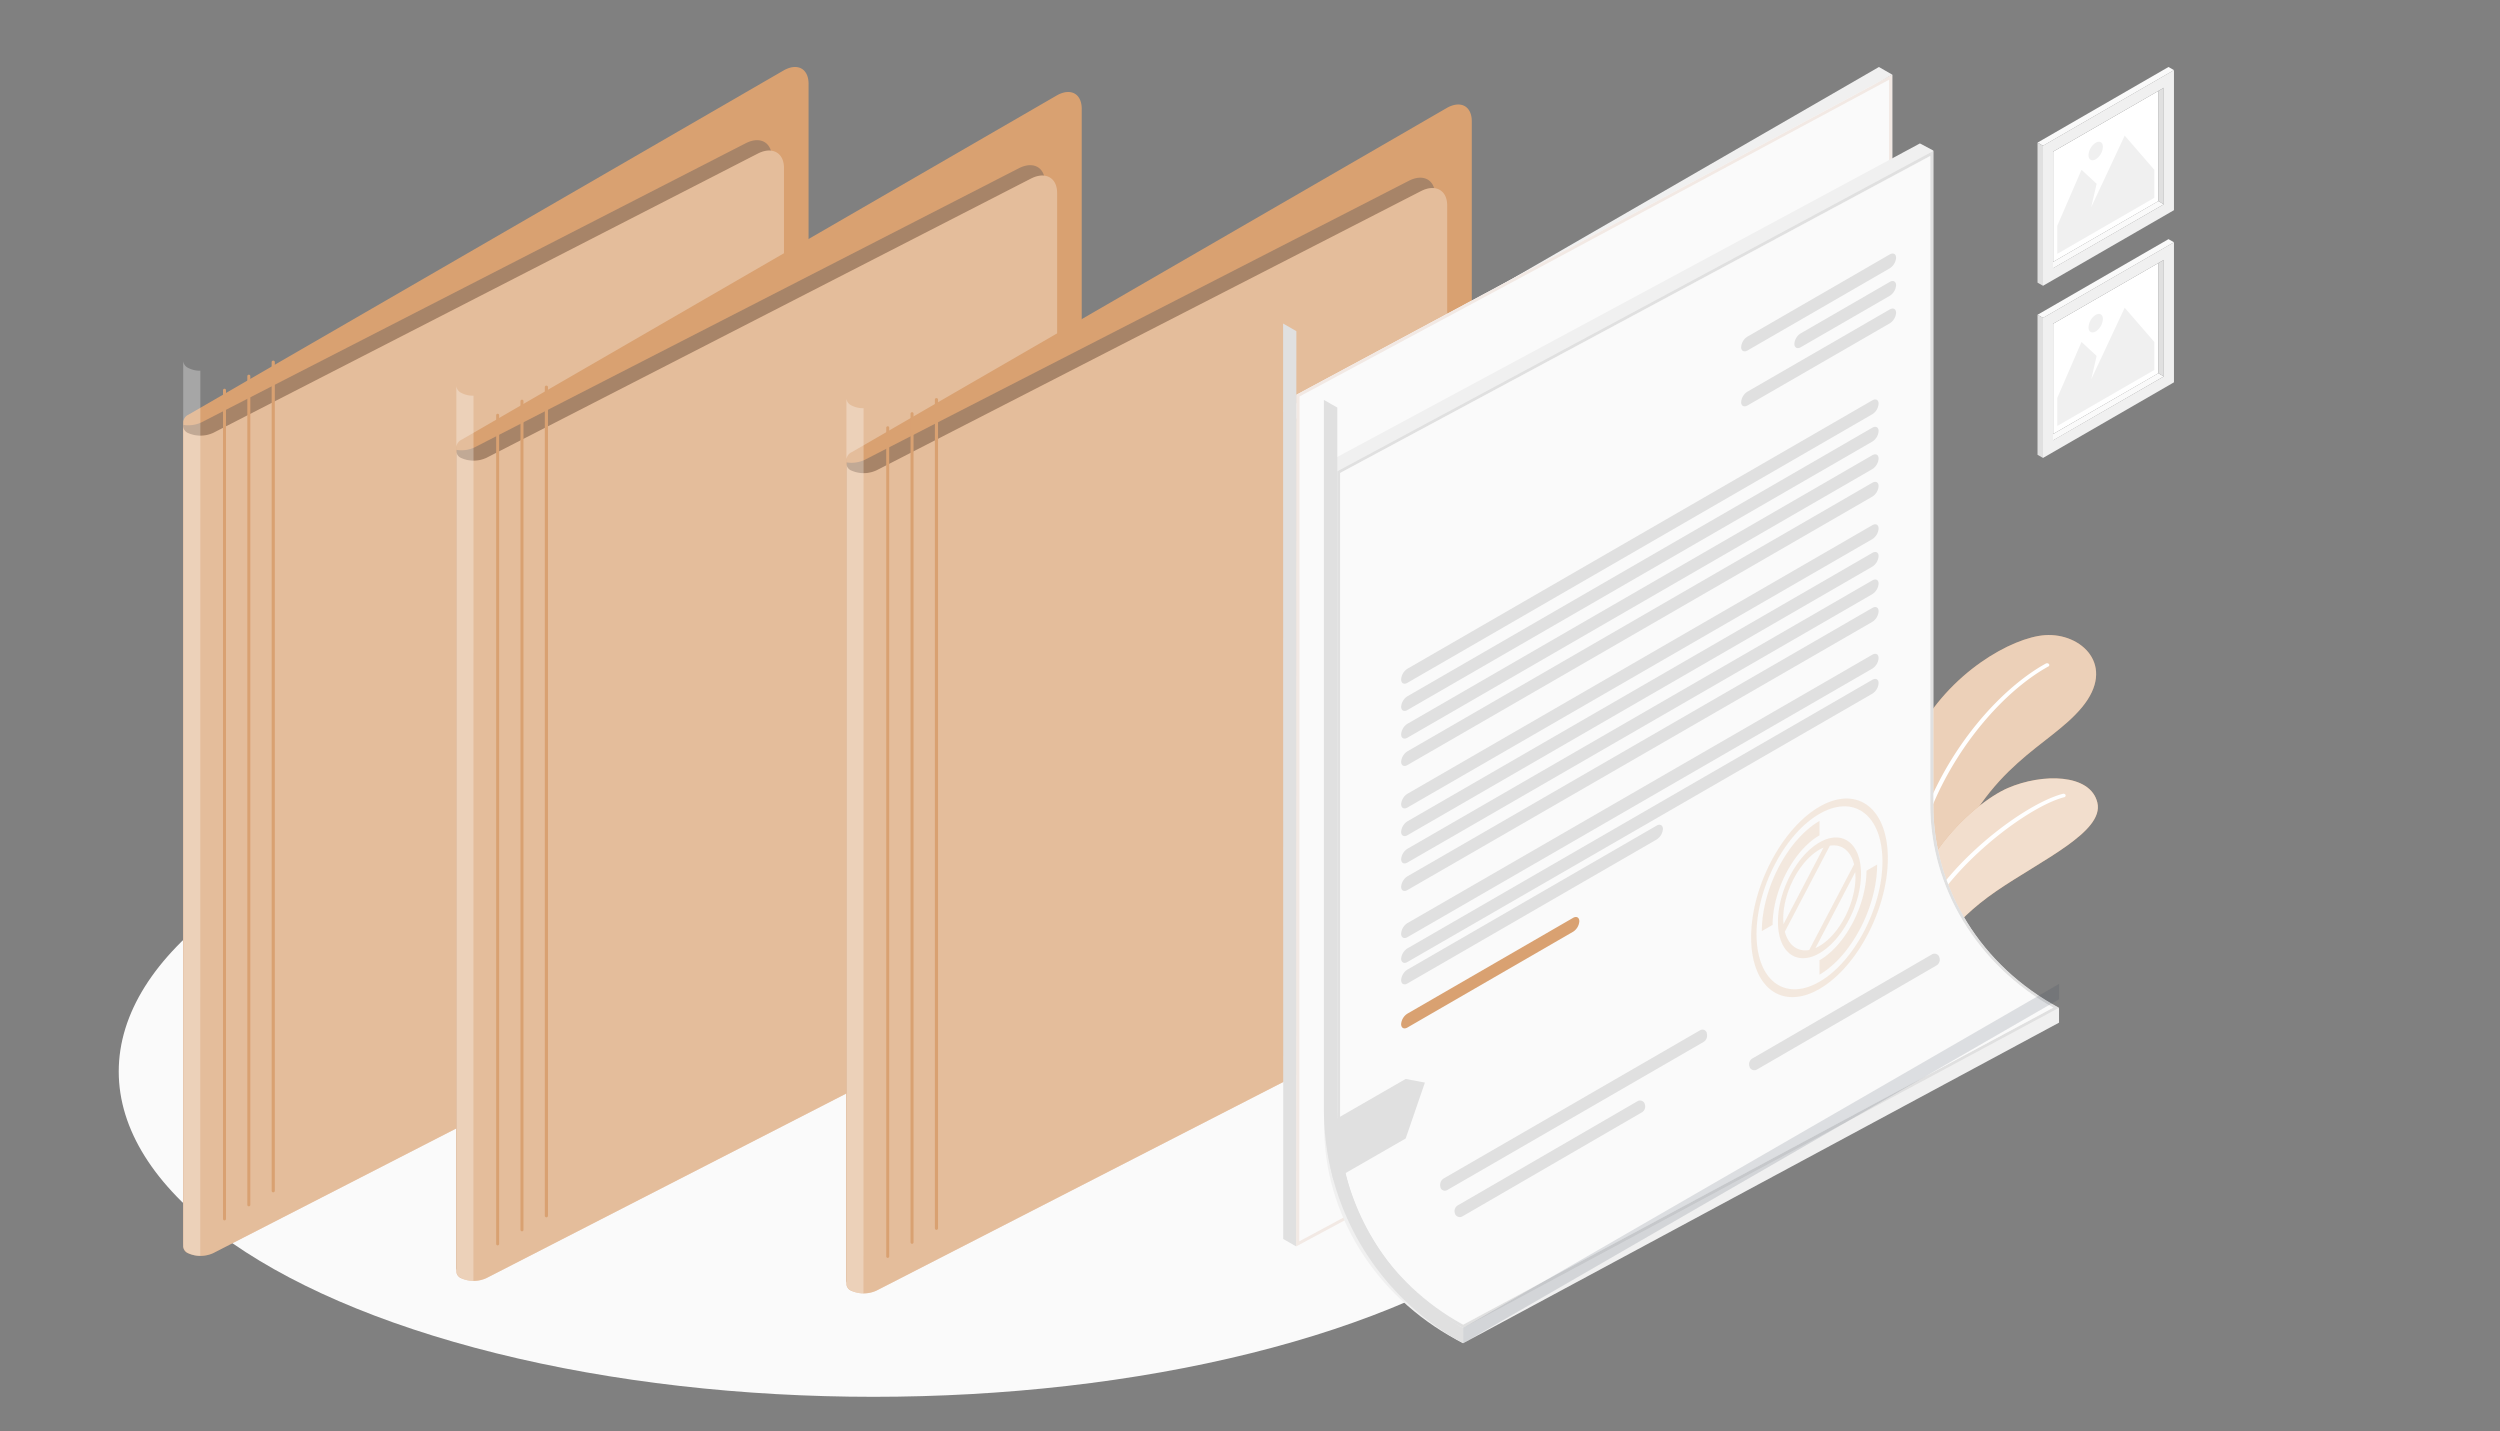 <svg xmlns="http://www.w3.org/2000/svg" width="400" height="229" viewBox="0 0 400 229">
  <rect x="0" y="0" width="400" height="229" fill="#808080" stroke="none"/>
  <g id="Grupo_70320" data-name="Grupo 70320" transform="translate(-180 -10081)">
    <g id="Grupo_70221" data-name="Grupo 70221" transform="translate(-735 1874.938)">
      <g id="Grupo_67715" data-name="Grupo 67715" transform="translate(915 8206.063)">
        <rect id="Rectángulo_31331" data-name="Rectángulo 31331" width="400" height="229" fill="none"/>
      </g>
    </g>
    <g id="Grupo_70319" data-name="Grupo 70319" transform="translate(-97 2226.27)">
      <rect id="Rectángulo_31155" data-name="Rectángulo 31155" width="384" height="229" transform="translate(285 7854.73)" fill="none"/>
      <g id="freepik--Floor--inject-204" transform="translate(295.998 7974.129)">
        <ellipse id="freepik--floor--inject-204-2" data-name="freepik--floor--inject-204" cx="120.751" cy="52.046" rx="120.751" ry="52.046" fill="#fafafa"/>
      </g>
      <g id="freepik--Folder--inject-204" transform="translate(306.311 7865.449)">
        <g id="freepik--folder--inject-204-2" data-name="freepik--folder--inject-204">
          <path id="Trazado_104630" data-name="Trazado 104630" d="M5008.665,1917.037a1.469,1.469,0,0,1,.86-1.179l85.552-50.064v-73.267l10.609-12.219a14.082,14.082,0,0,0,3.039-7.929v-41.286c0-2.465-1.823-3.408-4.052-2.107l-95.148,55.033a1.47,1.47,0,0,0-.86,1.179Z" transform="translate(-5008.665 -1728.4)" fill="#d9a171"/>
          <path id="Trazado_104631" data-name="Trazado 104631" d="M5102.887,1752.933c0-2.454-1.878-3.477-4.192-2.29l-87.1,44.667a4.959,4.959,0,0,1-2.846.394q0,.064,0,.127v131.106h0a1.533,1.533,0,0,1,.841-1.046l85.551-49.833v-72.93l7.773-8.915Z" transform="translate(-5008.702 -1738.438)" fill="#344154" opacity="0.3" style="isolation: isolate"/>
          <path id="Trazado_104632" data-name="Trazado 104632" d="M5009.445,1929.656a4.882,4.882,0,0,0,4.051-.033l87.1-44.668a8.206,8.206,0,0,0,4.193-6.57V1756.009c0-2.45-1.874-3.477-4.193-2.29l-87.1,44.668a4.883,4.883,0,0,1-4.051.038,1.261,1.261,0,0,1-.78-1.033V1928.61A1.248,1.248,0,0,0,5009.445,1929.656Z" transform="translate(-5008.665 -1739.857)" fill="#d9a171"/>
          <path id="Trazado_104633" data-name="Trazado 104633" d="M5009.445,1929.656a4.882,4.882,0,0,0,4.051-.033l87.1-44.668a8.206,8.206,0,0,0,4.193-6.57V1756.009c0-2.45-1.874-3.477-4.193-2.29l-87.1,44.668a4.883,4.883,0,0,1-4.051.038,1.261,1.261,0,0,1-.78-1.033V1928.61A1.248,1.248,0,0,0,5009.445,1929.656Z" transform="translate(-5008.665 -1739.857)" fill="#fff" stroke="#5e6178" stroke-miterlimit="10" stroke-width="0" opacity="0.3" style="isolation: isolate"/>
          <path id="Trazado_104634" data-name="Trazado 104634" d="M5011.41,1843.3a3.992,3.992,0,0,1-1.95-.451,1.352,1.352,0,0,1-.795-1.114v141.6a1.34,1.34,0,0,0,.78,1.129,3.988,3.988,0,0,0,1.95.455Z" transform="translate(-5008.665 -1794.707)" fill="#fff" stroke="#5e6178" stroke-miterlimit="10" stroke-width="0" opacity="0.3" style="isolation: isolate"/>
          <path id="Trazado_104635" data-name="Trazado 104635" d="M5028.517,1841.643a.238.238,0,0,0-.238.238v132.585a.253.253,0,1,0,.506,0V1841.886a.237.237,0,0,0-.23-.245Zm-7.784,4.5a.237.237,0,0,0-.237.238h0v132.586a.238.238,0,1,0,.476,0h0V1846.378a.238.238,0,0,0-.228-.238Zm3.895-2.249a.243.243,0,0,0-.243.238v132.586a.244.244,0,0,0,.243.238.238.238,0,0,0,.238-.238h0V1844.129a.238.238,0,0,0-.229-.238Z" transform="translate(-5014.125 -1794.662)" fill="#d9a171"/>
        </g>
      </g>
      <g id="freepik--Pictures--inject-204" transform="translate(603.003 7865.449)">
        <g id="freepik--Picture--inject-204">
          <g id="freepik--Frame--inject-204">
            <path id="Trazado_104608" data-name="Trazado 104608" d="M5246.842,1778.465l.861.517,17.7-10.224-.866-.511Z" transform="translate(-5245.201 -1746.79)" fill="#fafafa"/>
            <path id="Trazado_104609" data-name="Trazado 104609" d="M5265.278,1753.138l-16.837,9.718v-17.633l16.843-9.713Z" transform="translate(-5245.939 -1731.682)" fill="#fff" stroke="#5e6178" stroke-miterlimit="10" stroke-width="0"/>
            <path id="Trazado_104610" data-name="Trazado 104610" d="M5266.377,1729.332l-20.955,12.1v22.408l20.955-12.1Zm-1.626,21.467-17.724,10.224v-18.65l17.724-10.219Z" transform="translate(-5244.546 -1728.831)" fill="#f0f0f0"/>
            <path id="Trazado_104611" data-name="Trazado 104611" d="M5280.576,1753.216l-.866-.511.005-17.628.861-.506Z" transform="translate(-5260.37 -1731.248)" fill="#e0e0e0"/>
            <path id="Trazado_104612" data-name="Trazado 104612" d="M5265.626,1728.9l-.876-.5-20.956,12.1.876.5Z" transform="translate(-5243.794 -1728.401)" fill="#fafafa"/>
            <path id="Trazado_104613" data-name="Trazado 104613" d="M5243.794,1750.876l.876.5v22.4l-.876-.5Z" transform="translate(-5243.794 -1738.773)" fill="#e0e0e0"/>
          </g>
          <g id="freepik--Land--inject-204" transform="translate(3.16 10.979)">
            <path id="Trazado_104614" data-name="Trazado 104614" d="M5265.189,1758.74l-15.526,8.963v-4.482l3.879-8.963,2.42,2.238-.871,3.757,5.363-11.465,4.735,5.469Z" transform="translate(-5249.663 -1748.789)" fill="#f0f0f0"/>
            <path id="Trazado_104615" data-name="Trazado 104615" d="M5260.1,1750.771a2.531,2.531,0,0,0-1.15,1.99c0,.729.506,1.012,1.15.663a2.533,2.533,0,0,0,1.149-1.99C5261.253,1750.7,5260.737,1750.406,5260.1,1750.771Z" transform="translate(-5253.951 -1749.631)" fill="#f0f0f0"/>
          </g>
        </g>
        <g id="freepik--picture--inject-204-2" data-name="freepik--picture--inject-204" transform="translate(0 27.543)">
          <g id="freepik--frame--inject-204-2" data-name="freepik--frame--inject-204">
            <path id="Trazado_104616" data-name="Trazado 104616" d="M5246.842,1829.614l.861.516,17.7-10.224-.866-.511Z" transform="translate(-5245.201 -1797.939)" fill="#fafafa"/>
            <path id="Trazado_104617" data-name="Trazado 104617" d="M5265.278,1804.287,5248.44,1814v-17.633l16.843-9.713Z" transform="translate(-5245.939 -1782.831)" fill="#fff" stroke="#5e6178" stroke-miterlimit="10" stroke-width="0"/>
            <path id="Trazado_104618" data-name="Trazado 104618" d="M5266.377,1780.481l-20.955,12.1v22.408l20.955-12.1Zm-1.626,21.466-17.724,10.219v-18.646l17.724-10.219Z" transform="translate(-5244.546 -1779.979)" fill="#f0f0f0"/>
            <path id="Trazado_104619" data-name="Trazado 104619" d="M5280.576,1804.364l-.866-.511.005-17.628.861-.506Z" transform="translate(-5260.37 -1782.397)" fill="#e0e0e0"/>
            <path id="Trazado_104620" data-name="Trazado 104620" d="M5265.626,1780.051l-.876-.5-20.956,12.1.876.5Z" transform="translate(-5243.794 -1779.55)" fill="#fafafa"/>
            <path id="Trazado_104621" data-name="Trazado 104621" d="M5243.794,1802.016l.876.5v22.408l-.876-.5Z" transform="translate(-5243.794 -1789.918)" fill="#e0e0e0"/>
          </g>
          <g id="freepik--land--inject-204-2" data-name="freepik--land--inject-204" transform="translate(3.16 10.979)">
            <path id="Trazado_104622" data-name="Trazado 104622" d="M5265.189,1809.888l-15.526,8.963v-4.481l3.879-8.963,2.42,2.238-.871,3.758,5.363-11.465,4.735,5.469Z" transform="translate(-5249.663 -1799.938)" fill="#f0f0f0"/>
            <path id="Trazado_104623" data-name="Trazado 104623" d="M5260.1,1801.92a2.531,2.531,0,0,0-1.15,1.99c0,.729.506,1.013,1.15.663a2.532,2.532,0,0,0,1.149-1.99C5261.253,1801.849,5260.737,1801.554,5260.1,1801.92Z" transform="translate(-5253.951 -1800.78)" fill="#f0f0f0"/>
          </g>
        </g>
      </g>
      <g id="freepik--Plant--inject-204" transform="translate(577.38 7956.334)">
        <g id="freepik--Plants--inject-204">
          <path id="Trazado_104624" data-name="Trazado 104624" d="M5247.329,2035.094s-4.324-18.738,5.191-37.027c5.318-10.217,15.432-15.761,20.641-16.125,5.84-.4,11.473,4.879,5.9,11.575-5.306,6.367-14.925,8.815-21.517,25.554-4.325,11.039-4.282,19.3-4.282,19.3Z" transform="translate(-5246.349 -1981.921)" fill="#d9a171"/>
          <path id="Trazado_104625" data-name="Trazado 104625" d="M5247.329,2035.094s-4.324-18.738,5.191-37.027c5.318-10.217,15.432-15.761,20.641-16.125,5.84-.4,11.473,4.879,5.9,11.575-5.306,6.367-14.925,8.815-21.517,25.554-4.325,11.039-4.282,19.3-4.282,19.3Z" transform="translate(-5246.349 -1981.921)" fill="#fff" stroke="#5e6178" stroke-miterlimit="10" stroke-width="0" opacity="0.5" style="isolation: isolate"/>
          <path id="Trazado_104626" data-name="Trazado 104626" d="M5251.5,2030.789a.33.33,0,0,0,.347-.31h0c-1.229-20.641,12.259-37.64,22.224-43.125a.252.252,0,0,0,.148-.323.271.271,0,0,0-.044-.075.418.418,0,0,0-.5-.078c-10.112,5.563-23.8,22.778-22.552,43.645a.32.32,0,0,0,.362.271Z" transform="translate(-5246.726 -1982.314)" fill="#fff" stroke="#5e6178" stroke-miterlimit="10" stroke-width="0"/>
          <path id="Trazado_104627" data-name="Trazado 104627" d="M5253.56,2040.369c1.16-4.724,4.784-10.433,12.111-15.459s17.3-9.517,16.2-14.171-8.8-4.732-14.335-2.336-18.356,13.418-17.086,30.278Z" transform="translate(-5246.67 -1983.917)" fill="#d9a171"/>
          <path id="Trazado_104628" data-name="Trazado 104628" d="M5253.56,2040.369c1.16-4.724,4.784-10.433,12.111-15.459s17.3-9.517,16.2-14.171-8.8-4.732-14.335-2.336-18.356,13.418-17.086,30.278Z" transform="translate(-5246.67 -1983.917)" fill="#fff" stroke="#5e6178" stroke-miterlimit="10" stroke-width="0" opacity="0.65" style="isolation: isolate"/>
          <path id="Trazado_104629" data-name="Trazado 104629" d="M5252.6,2034.346a.364.364,0,0,0,.347-.26c1.67-9.991,16.947-22.224,23.748-24a.287.287,0,0,0,.25-.316.268.268,0,0,0-.009-.047.366.366,0,0,0-.451-.182c-7.128,1.86-22.491,14.092-24.222,24.483a.33.33,0,0,0,.319.32Z" transform="translate(-5246.822 -1984.131)" fill="#fff" stroke="#5e6178" stroke-miterlimit="10" stroke-width="0"/>
        </g>
      </g>
      <g id="freepik--Folder--inject-204-3" data-name="freepik--Folder--inject-204" transform="translate(350.016 7869.449)">
        <g id="freepik--folder--inject-204-4" data-name="freepik--folder--inject-204">
          <path id="Trazado_104630-2" data-name="Trazado 104630" d="M5008.665,1917.037a1.469,1.469,0,0,1,.86-1.179l85.552-50.064v-73.267l10.609-12.219a14.082,14.082,0,0,0,3.039-7.929v-41.286c0-2.465-1.823-3.408-4.052-2.107l-95.148,55.033a1.47,1.47,0,0,0-.86,1.179Z" transform="translate(-5008.665 -1728.4)" fill="#d9a171"/>
          <path id="Trazado_104631-2" data-name="Trazado 104631" d="M5102.887,1752.933c0-2.454-1.878-3.477-4.192-2.29l-87.1,44.667a4.959,4.959,0,0,1-2.846.394q0,.064,0,.127v131.106h0a1.533,1.533,0,0,1,.841-1.046l85.551-49.833v-72.93l7.773-8.915Z" transform="translate(-5008.702 -1738.438)" fill="#344154" opacity="0.3" style="isolation: isolate"/>
          <path id="Trazado_104632-2" data-name="Trazado 104632" d="M5009.445,1929.656a4.882,4.882,0,0,0,4.051-.033l87.1-44.668a8.206,8.206,0,0,0,4.193-6.57V1756.009c0-2.45-1.874-3.477-4.193-2.29l-87.1,44.668a4.883,4.883,0,0,1-4.051.038,1.261,1.261,0,0,1-.78-1.033V1928.61A1.248,1.248,0,0,0,5009.445,1929.656Z" transform="translate(-5008.665 -1739.857)" fill="#d9a171"/>
          <path id="Trazado_104633-2" data-name="Trazado 104633" d="M5009.445,1929.656a4.882,4.882,0,0,0,4.051-.033l87.1-44.668a8.206,8.206,0,0,0,4.193-6.57V1756.009c0-2.45-1.874-3.477-4.193-2.29l-87.1,44.668a4.883,4.883,0,0,1-4.051.038,1.261,1.261,0,0,1-.78-1.033V1928.61A1.248,1.248,0,0,0,5009.445,1929.656Z" transform="translate(-5008.665 -1739.857)" fill="#fff" stroke="#5e6178" stroke-miterlimit="10" stroke-width="0" opacity="0.3" style="isolation: isolate"/>
          <path id="Trazado_104634-2" data-name="Trazado 104634" d="M5011.41,1843.3a3.992,3.992,0,0,1-1.95-.451,1.352,1.352,0,0,1-.795-1.114v141.6a1.34,1.34,0,0,0,.78,1.129,3.988,3.988,0,0,0,1.95.455Z" transform="translate(-5008.665 -1794.707)" fill="#fff" stroke="#5e6178" stroke-miterlimit="10" stroke-width="0" opacity="0.3" style="isolation: isolate"/>
          <path id="Trazado_104635-2" data-name="Trazado 104635" d="M5028.517,1841.643a.238.238,0,0,0-.238.238v132.585a.253.253,0,1,0,.506,0V1841.886a.237.237,0,0,0-.23-.245Zm-7.784,4.5a.237.237,0,0,0-.237.238h0v132.586a.238.238,0,1,0,.476,0h0V1846.378a.238.238,0,0,0-.228-.238Zm3.895-2.249a.243.243,0,0,0-.243.238v132.586a.244.244,0,0,0,.243.238.238.238,0,0,0,.238-.238h0V1844.129a.238.238,0,0,0-.229-.238Z" transform="translate(-5014.125 -1794.662)" fill="#d9a171"/>
        </g>
      </g>
      <g id="freepik--Folder--inject-204-5" data-name="freepik--Folder--inject-204" transform="translate(412.426 7871.449)">
        <g id="freepik--folder--inject-204-6" data-name="freepik--folder--inject-204">
          <path id="Trazado_104630-3" data-name="Trazado 104630" d="M5008.665,1917.037a1.469,1.469,0,0,1,.86-1.179l85.552-50.064v-73.267l10.609-12.219a14.082,14.082,0,0,0,3.039-7.929v-41.286c0-2.465-1.823-3.408-4.052-2.107l-95.148,55.033a1.47,1.47,0,0,0-.86,1.179Z" transform="translate(-5008.665 -1728.4)" fill="#d9a171"/>
          <path id="Trazado_104631-3" data-name="Trazado 104631" d="M5102.887,1752.933c0-2.454-1.878-3.477-4.192-2.29l-87.1,44.667a4.959,4.959,0,0,1-2.846.394q0,.064,0,.127v131.106h0a1.533,1.533,0,0,1,.841-1.046l85.551-49.833v-72.93l7.773-8.915Z" transform="translate(-5008.702 -1738.438)" fill="#344154" opacity="0.3" style="isolation: isolate"/>
          <path id="Trazado_104632-3" data-name="Trazado 104632" d="M5009.445,1929.656a4.882,4.882,0,0,0,4.051-.033l87.1-44.668a8.206,8.206,0,0,0,4.193-6.57V1756.009c0-2.45-1.874-3.477-4.193-2.29l-87.1,44.668a4.883,4.883,0,0,1-4.051.038,1.261,1.261,0,0,1-.78-1.033V1928.61A1.248,1.248,0,0,0,5009.445,1929.656Z" transform="translate(-5008.665 -1739.857)" fill="#d9a171"/>
          <path id="Trazado_104633-3" data-name="Trazado 104633" d="M5009.445,1929.656a4.882,4.882,0,0,0,4.051-.033l87.1-44.668a8.206,8.206,0,0,0,4.193-6.57V1756.009c0-2.45-1.874-3.477-4.193-2.29l-87.1,44.668a4.883,4.883,0,0,1-4.051.038,1.261,1.261,0,0,1-.78-1.033V1928.61A1.248,1.248,0,0,0,5009.445,1929.656Z" transform="translate(-5008.665 -1739.857)" fill="#fff" stroke="#5e6178" stroke-miterlimit="10" stroke-width="0" opacity="0.3" style="isolation: isolate"/>
          <path id="Trazado_104634-3" data-name="Trazado 104634" d="M5011.41,1843.3a3.992,3.992,0,0,1-1.95-.451,1.352,1.352,0,0,1-.795-1.114v141.6a1.34,1.34,0,0,0,.78,1.129,3.988,3.988,0,0,0,1.95.455Z" transform="translate(-5008.665 -1794.707)" fill="#fff" stroke="#5e6178" stroke-miterlimit="10" stroke-width="0" opacity="0.3" style="isolation: isolate"/>
          <path id="Trazado_104635-3" data-name="Trazado 104635" d="M5028.517,1841.643a.238.238,0,0,0-.238.238v132.585a.253.253,0,1,0,.506,0V1841.886a.237.237,0,0,0-.23-.245Zm-7.784,4.5a.237.237,0,0,0-.237.238h0v132.586a.238.238,0,1,0,.476,0h0V1846.378a.238.238,0,0,0-.228-.238Zm3.895-2.249a.243.243,0,0,0-.243.238v132.586a.244.244,0,0,0,.243.238.238.238,0,0,0,.238-.238h0V1844.129a.238.238,0,0,0-.229-.238Z" transform="translate(-5014.125 -1794.662)" fill="#d9a171"/>
        </g>
      </g>
      <g id="freepik--Contract--inject-204" transform="translate(482.296 7865.449)">
        <g id="freepik--Sheet--inject-204">
          <path id="Trazado_104636" data-name="Trazado 104636" d="M5048.788,1813.52l-2.122-1.224L5142,1757.252l2.127,1.224Z" transform="translate(-5046.666 -1757.252)" fill="#f0f0f0"/>
          <path id="Trazado_104637" data-name="Trazado 104637" d="M5145.693,1759.4v136.246l-95.377,51.239.037-136.266Z" transform="translate(-5048.231 -1758.172)" fill="#fafafa"/>
          <path id="Trazado_104638" data-name="Trazado 104638" d="M5145.183,1760.211v135.162l-94.358,50.689.038-135.177,94.32-50.674m.536-.814-95.367,51.218-.038,136.266,95.377-51.238V1759.4Z" transform="translate(-5048.231 -1758.172)" fill="#f2e9e4"/>
          <path id="Trazado_104639" data-name="Trazado 104639" d="M5048.788,1854.869l-.038,146.441-2.062-1.192-.022-146.473,2.084,1.2Z" transform="translate(-5046.666 -1812.601)" fill="#e0e0e0"/>
        </g>
        <g id="freepik--contract--inject-204-2" data-name="freepik--contract--inject-204" transform="translate(6.53 12.228)">
          <g id="freepik--sheet--inject-204-2" data-name="freepik--sheet--inject-204">
            <path id="Trazado_104640" data-name="Trazado 104640" d="M5175.742,1917.05v2.292l-95.339,51.291-1.075-.566c-13.09-7.076-21.157-20.105-21.179-34.21V1829.967l95.335-51.3,2.147,1.141v104.745C5155.63,1897.954,5163.3,1910.34,5175.742,1917.05Z" transform="translate(-5058.122 -1778.666)" fill="#f0f0f0"/>
            <path id="Trazado_104641" data-name="Trazado 104641" d="M5157.208,1885.417V1780.81l-95.335,51.234v104.611c0,13.387,7.674,25.758,20.127,32.455l95.339-51.234C5164.882,1911.18,5157.209,1898.807,5157.208,1885.417Zm-94.884,51.239V1832.294l94.41-50.729v103.852c.024,13.272,7.482,25.571,19.676,32.45L5082,1968.6C5069.834,1961.94,5062.353,1949.793,5062.325,1936.655Z" transform="translate(-5059.72 -1779.586)" fill="#e0e0e0"/>
            <path id="Trazado_104642" data-name="Trazado 104642" d="M5176.75,1918.463l-94.411,50.708c-12.166-6.657-19.647-18.8-19.676-31.929V1832.934l94.411-50.7v103.8C5157.1,1899.3,5164.555,1911.588,5176.75,1918.463Z" transform="translate(-5060.059 -1780.195)" fill="#fafafa"/>
            <path id="Trazado_104643" data-name="Trazado 104643" d="M5060.25,1988.671V1876.282l-2.147-1.225v113.614a42.5,42.5,0,0,0,21.189,36.71l1.074.606v-2.448A40.275,40.275,0,0,1,5060.25,1988.671Z" transform="translate(-5058.103 -1834.015)" fill="#e0e0e0"/>
            <path id="Trazado_104644" data-name="Trazado 104644" d="M5097.12,2093.722v2.449l95.345-55.037v-2.454Z" transform="translate(-5074.84 -1904.203)" fill="#344154" opacity="0.15" style="isolation: isolate"/>
          </g>
          <g id="freepik--Text--inject-204" transform="translate(66.76 17.614)">
            <path id="Trazado_104645" data-name="Trazado 104645" d="M5176.034,1822.8l22.752-13.141c.538-.322,1.015-.091,1.015.537a2.181,2.181,0,0,1-1.015,1.686l-22.752,13.141c-.564.322-1.021.091-1.021-.537A2.148,2.148,0,0,1,5176.034,1822.8Z" transform="translate(-5175.013 -1809.511)" fill="#e0e0e0"/>
            <path id="Trazado_104646" data-name="Trazado 104646" d="M5176.034,1838.219l22.752-13.14c.538-.323,1.015-.091,1.015.537a2.181,2.181,0,0,1-1.015,1.686l-22.752,13.135c-.564.322-1.021.091-1.021-.537A2.152,2.152,0,0,1,5176.034,1838.219Z" transform="translate(-5175.013 -1816.127)" fill="#e0e0e0"/>
            <path id="Trazado_104647" data-name="Trazado 104647" d="M5190.949,1825.589l14.236-8.222c.537-.322,1.015-.091,1.015.537a2.178,2.178,0,0,1-1.015,1.686l-14.236,8.222c-.537.322-1.021.091-1.021-.537A2.146,2.146,0,0,1,5190.949,1825.589Z" transform="translate(-5181.412 -1812.819)" fill="#e0e0e0"/>
          </g>
          <g id="freepik--text--inject-204-2" data-name="freepik--text--inject-204" transform="translate(12.357 40.968)">
            <path id="Trazado_104648" data-name="Trazado 104648" d="M5080.755,1901.021l74.365-42.933c.563-.322,1.014-.091,1.014.537a2.147,2.147,0,0,1-1.014,1.686l-74.365,42.961c-.536.327-1.014.1-1.014-.537A2.19,2.19,0,0,1,5080.755,1901.021Z" transform="translate(-5079.741 -1857.943)" fill="#e0e0e0"/>
            <path id="Trazado_104649" data-name="Trazado 104649" d="M5080.755,1908.712l74.365-42.96c.563-.322,1.014-.092,1.014.537a2.147,2.147,0,0,1-1.014,1.686l-74.365,42.939c-.536.328-1.014.1-1.014-.537A2.192,2.192,0,0,1,5080.755,1908.712Z" transform="translate(-5079.741 -1861.23)" fill="#e0e0e0"/>
            <path id="Trazado_104650" data-name="Trazado 104650" d="M5080.755,1916.423l74.365-42.96c.563-.323,1.014-.092,1.014.537a2.146,2.146,0,0,1-1.014,1.686l-74.365,42.966c-.536.327-1.014.1-1.014-.537A2.19,2.19,0,0,1,5080.755,1916.423Z" transform="translate(-5079.741 -1864.538)" fill="#e0e0e0"/>
            <path id="Trazado_104651" data-name="Trazado 104651" d="M5080.755,1924.134l74.365-42.96c.563-.322,1.014-.091,1.014.537a2.147,2.147,0,0,1-1.014,1.686l-74.365,42.939c-.536.328-1.014.1-1.014-.537A2.178,2.178,0,0,1,5080.755,1924.134Z" transform="translate(-5079.741 -1867.846)" fill="#e0e0e0"/>
          </g>
          <g id="freepik--text--inject-204-3" data-name="freepik--text--inject-204" transform="translate(12.357 60.942)">
            <path id="Trazado_104652" data-name="Trazado 104652" d="M5080.755,1939.705l74.365-42.961c.563-.328,1.014-.1,1.014.537a2.175,2.175,0,0,1-1.014,1.692l-74.365,42.933c-.536.323-1.014.091-1.014-.537A2.178,2.178,0,0,1,5080.755,1939.705Z" transform="translate(-5079.741 -1896.596)" fill="#e0e0e0"/>
            <path id="Trazado_104653" data-name="Trazado 104653" d="M5080.755,1947.436l74.365-42.933c.563-.327,1.014-.1,1.014.51a2.173,2.173,0,0,1-1.014,1.692l-74.365,42.961c-.536.322-1.014.091-1.014-.538A2.179,2.179,0,0,1,5080.755,1947.436Z" transform="translate(-5079.741 -1899.924)" fill="#e0e0e0"/>
            <path id="Trazado_104654" data-name="Trazado 104654" d="M5080.755,1955.142l74.365-42.928c.563-.328,1.014-.1,1.014.51a2.172,2.172,0,0,1-1.014,1.691l-74.365,42.929c-.536.327-1.014.1-1.014-.538A2.2,2.2,0,0,1,5080.755,1955.142Z" transform="translate(-5079.741 -1903.232)" fill="#e0e0e0"/>
            <path id="Trazado_104655" data-name="Trazado 104655" d="M5080.755,1962.854l74.365-42.928c.563-.328,1.014-.1,1.014.537a2.174,2.174,0,0,1-1.014,1.691l-74.365,42.9c-.536.328-1.014.1-1.014-.51A2.2,2.2,0,0,1,5080.755,1962.854Z" transform="translate(-5079.741 -1906.54)" fill="#e0e0e0"/>
          </g>
          <path id="Trazado_104656" data-name="Trazado 104656" d="M5080.755,1978.425l74.365-42.933c.563-.322,1.014-.1,1.014.537a2.147,2.147,0,0,1-1.014,1.687l-74.365,42.96c-.536.322-1.014.091-1.014-.537A2.181,2.181,0,0,1,5080.755,1978.425Z" transform="translate(-5067.385 -1853.681)" fill="#e0e0e0"/>
          <path id="Trazado_104657" data-name="Trazado 104657" d="M5080.755,1986.154l74.365-42.96c.563-.322,1.014-.1,1.014.537a2.147,2.147,0,0,1-1.014,1.686l-74.365,42.917c-.536.323-1.014.091-1.014-.537A2.178,2.178,0,0,1,5080.755,1986.154Z" transform="translate(-5067.385 -1857.366)" fill="#e0e0e0"/>
          <path id="Trazado_104658" data-name="Trazado 104658" d="M5080.755,2008.8l39.856-23.027c.538-.322,1.015-.091,1.015.537a2.178,2.178,0,0,1-1.015,1.686l-39.856,23.026c-.536.323-1.014.092-1.014-.537A2.18,2.18,0,0,1,5080.755,2008.8Z" transform="translate(-5067.385 -1876.617)" fill="#e0e0e0"/>
          <path id="Trazado_104659" data-name="Trazado 104659" d="M5080.755,2028.3l26.481-15.31c.536-.322,1.014-.1,1.014.537a2.148,2.148,0,0,1-1.014,1.686l-26.481,15.31c-.536.322-1.014.091-1.014-.537A2.18,2.18,0,0,1,5080.755,2028.3Z" transform="translate(-5067.385 -1889.071)" fill="#d9a171"/>
          <path id="Trazado_104660" data-name="Trazado 104660" d="M5188.74,1984.158v-2.3c-5.08,2.938-9.22,10.842-9.22,17.619l1.723-.993C5181.243,1992.97,5184.61,1986.547,5188.74,1984.158Zm6.648,6.16c0-4.887-2.98-7.143-6.648-5.026s-6.643,7.813-6.643,12.7,2.98,7.143,6.643,5.027,6.648-7.813,6.648-12.7Zm-12.447,7.185c0-4.248,2.594-9.209,5.783-11.052.226-.129.446-.23.661-.328l-6.4,12.238C5182.972,1998.077,5182.941,1997.792,5182.941,1997.5Zm.247,2.089,7.212-13.774c1.863-.322,3.329.8,3.877,2.981l-7.175,13.7c-1.852.338-3.334-.763-3.9-2.921Zm11.277-9.558c0,.252.032.537.032.794,0,4.253-2.6,9.209-5.789,11.052a5.878,5.878,0,0,1-.606.306Zm-5.725-10.456c-6.025,3.48-10.934,12.851-10.934,20.89s4.909,11.749,10.934,8.264,10.938-12.84,10.938-20.895S5194.754,1976.1,5188.74,1979.577Zm0,28c-5.552,3.222-10.069-.209-10.069-7.615s4.517-16.035,10.069-19.241,10.074.209,10.074,7.615S5194.3,2004.376,5188.74,2007.582Zm7.519-17.758c0,5.515-3.368,11.942-7.519,14.327v2.3c5.085-2.937,9.226-10.837,9.226-17.619Z" transform="translate(-5109.451 -1873.448)" fill="#d9a171" opacity="0.2" style="isolation: isolate"/>
          <path id="Trazado_104661" data-name="Trazado 104661" d="M5132.834,2053.453l-41.01,23.693a.738.738,0,0,1-1.112-.419v-.07a1.237,1.237,0,0,1,.538-1.364l41.011-23.7a.719.719,0,0,1,.99.235.67.67,0,0,1,.084.2v.07A1.2,1.2,0,0,1,5132.834,2053.453Z" transform="translate(-5072.073 -1909.697)" fill="#e0e0e0"/>
          <path id="Trazado_104662" data-name="Trazado 104662" d="M5124.7,2073.236l-28.719,16.647a.827.827,0,0,1-1.138-.27.735.735,0,0,1-.059-.116v-.038a1.071,1.071,0,0,1,.451-1.337l28.724-16.647a.8.8,0,0,1,1.1.258.781.781,0,0,1,.069.139v.038A1.076,1.076,0,0,1,5124.7,2073.236Z" transform="translate(-5073.802 -1918.219)" fill="#e0e0e0"/>
          <path id="Trazado_104663" data-name="Trazado 104663" d="M5207.23,2025.907l-28.719,16.646a.821.821,0,0,1-1.132-.259.72.72,0,0,1-.065-.127v-.037a1.074,1.074,0,0,1,.451-1.337l28.719-16.647a.811.811,0,0,1,1.114.272.961.961,0,0,1,.062.125v.037A1.076,1.076,0,0,1,5207.23,2025.907Z" transform="translate(-5109.205 -1894.389)" fill="#e0e0e0"/>
          <path id="freepik--shadow--inject-204" d="M5058.638,2072.668a39.9,39.9,0,0,0,1.224,8.817l11.551-6.642,3.077-8.947-3.077-.585Z" transform="translate(-5058.332 -1915.627)" fill="#e0e0e0"/>
        </g>
      </g>
    </g>
  </g>
</svg>
